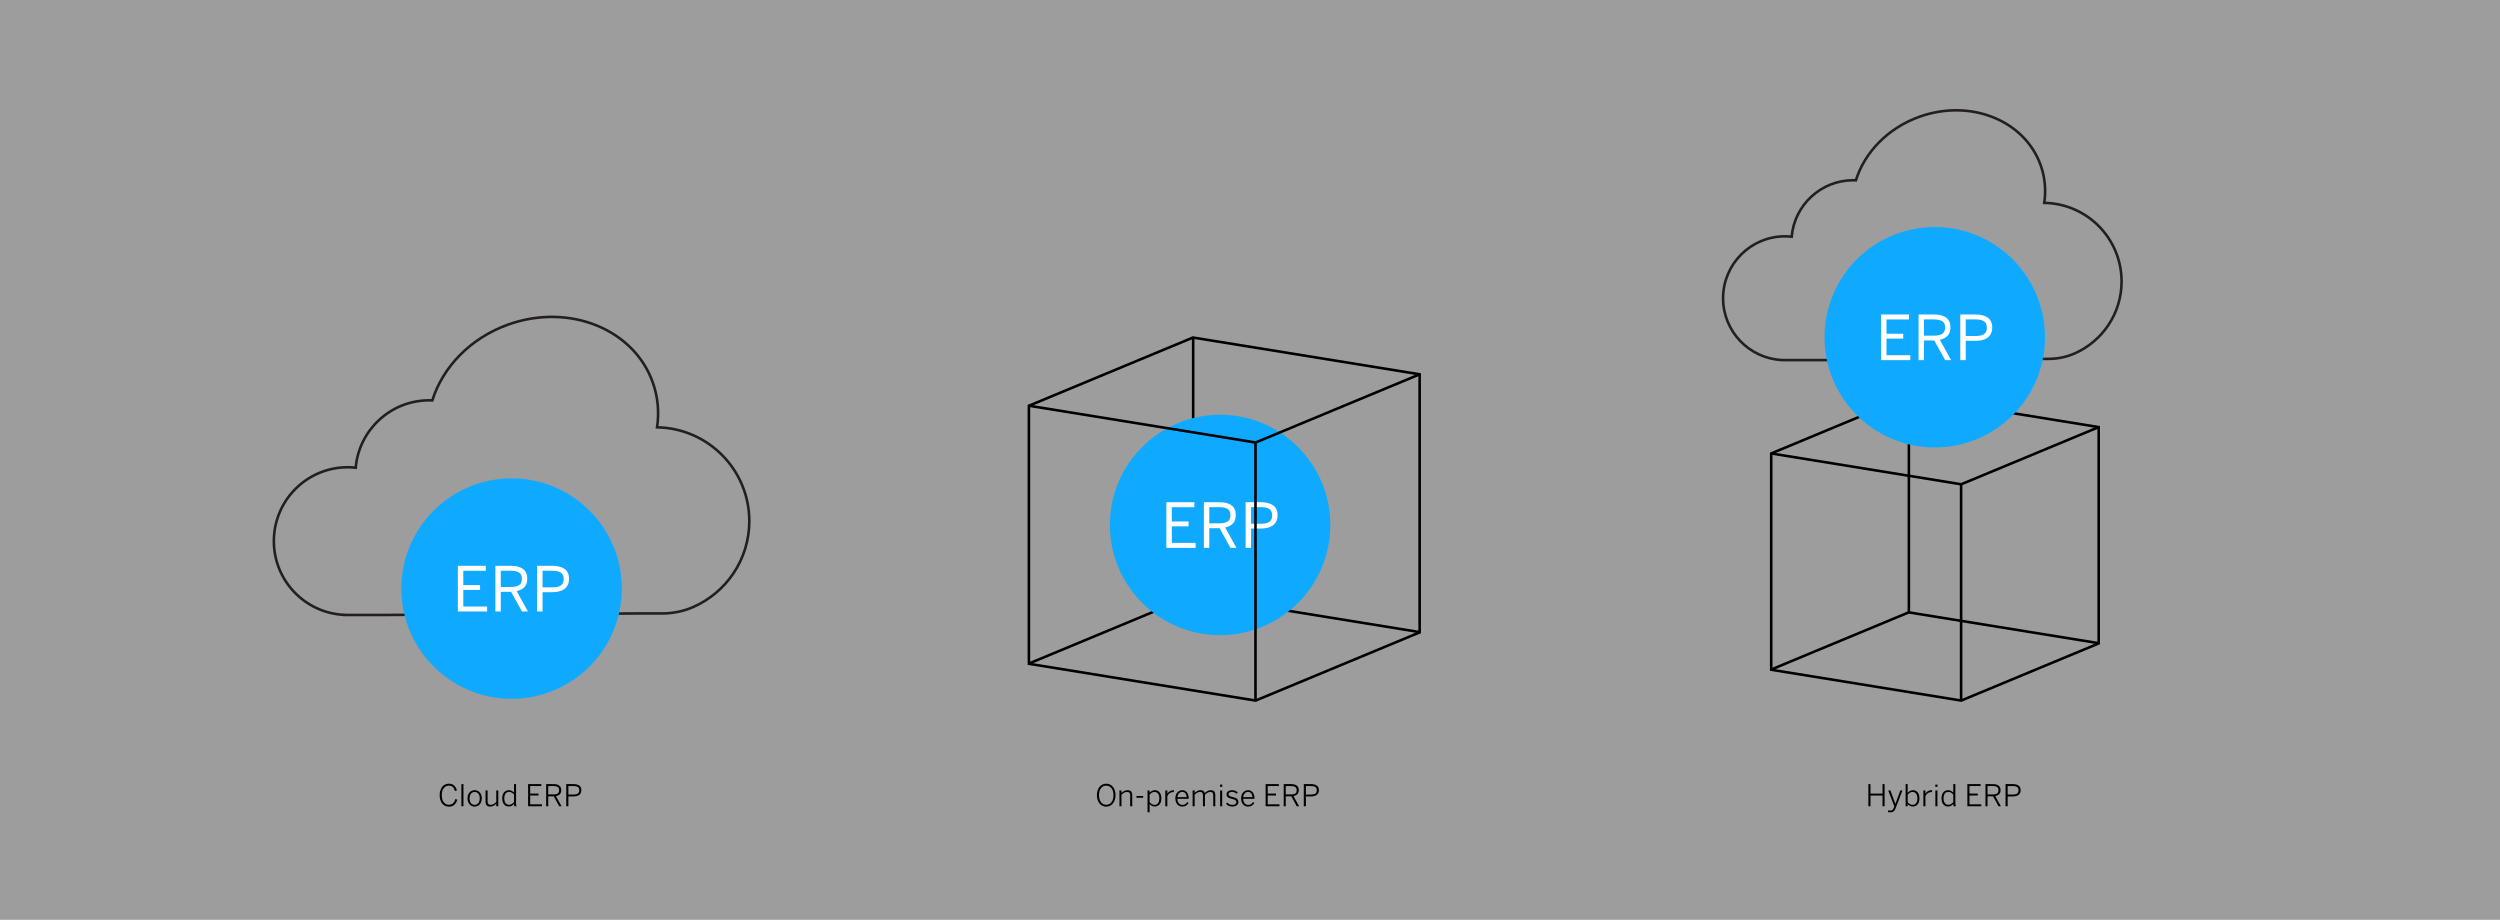 <?xml version="1.0" encoding="UTF-8"?>
<svg id="Layer_1" data-name="Layer 1" xmlns="http://www.w3.org/2000/svg" viewBox="0 0 1920 706.366">
  <rect x="0" y="0" width="1920" height="706.366" fill="#808080" stroke="none"/>
  <defs>
    <style>
      .cls-1 {
        fill: #fff;
      }

      .cls-2 {
        fill: #0faaff;
      }

      .cls-3 {
        stroke: #231f20;
      }

      .cls-3, .cls-4 {
        fill: none;
        stroke-miterlimit: 10;
        stroke-width: 2px;
      }

      .cls-4 {
        stroke: #000;
      }

      .cls-5 {
        fill: #f7f7f7;
        opacity: .25;
      }
    </style>
  </defs>
  <rect class="cls-5" x="606.817" y="-606.817" width="706.366" height="1920" transform="translate(1313.183 -606.817) rotate(90)"/>
  <polyline class="cls-4" points="1090.287 485.464 916.203 457.217 790.204 509.596"/>
  <line class="cls-4" x1="916.36" y1="259.229" x2="916.36" y2="457.217"/>
  <g>
    <path d="M337.655,610.619c0-1.286,.168-2.466,.505-3.539s.816-1.996,1.438-2.771c.621-.773,1.368-1.374,2.24-1.8,.872-.427,1.84-.64,2.903-.64,1.72,0,3.079,.472,4.077,1.414,.999,.941,1.697,2.202,2.096,3.78l-1.579,.381c-.383-1.346-.922-2.362-1.617-3.05-.697-.688-1.696-1.031-2.999-1.031-.831,0-1.58,.172-2.246,.516s-1.233,.83-1.701,1.457c-.468,.629-.833,1.388-1.095,2.276-.263,.89-.394,1.877-.394,2.961,0,1.181,.131,2.235,.394,3.162,.262,.927,.63,1.706,1.105,2.338s1.051,1.117,1.725,1.458c.674,.34,1.426,.51,2.257,.51,1.272,0,2.308-.36,3.105-1.082,.797-.722,1.379-1.8,1.746-3.235l1.583,.337c-.413,1.697-1.162,3.033-2.248,4.01s-2.488,1.465-4.209,1.465c-1.078,0-2.054-.212-2.926-.636s-1.615-1.02-2.229-1.788c-.614-.768-1.09-1.701-1.427-2.8-.337-1.098-.505-2.329-.505-3.693Z"/>
    <path d="M354.354,619.21v-17.025h1.584v17.025h-1.584Z"/>
    <path d="M359.048,613.157c0-1.012,.146-1.908,.438-2.69s.687-1.441,1.184-1.977,1.081-.941,1.75-1.218c.67-.277,1.378-.416,2.126-.416,.734,0,1.436,.139,2.103,.416,.667,.276,1.25,.683,1.748,1.218s.894,1.194,1.186,1.977c.293,.782,.438,1.679,.438,2.69,0,1.018-.146,1.916-.438,2.695-.292,.778-.688,1.438-1.186,1.977s-1.081,.946-1.748,1.224-1.368,.415-2.103,.415-1.435-.138-2.104-.415-1.257-.685-1.762-1.224-.902-1.198-1.194-1.977c-.292-.779-.438-1.678-.438-2.695Zm1.583-.023c0,.674,.081,1.311,.242,1.91,.161,.599,.407,1.124,.736,1.577,.33,.453,.741,.814,1.231,1.084,.491,.27,1.06,.404,1.704,.404,.615,0,1.16-.124,1.637-.37,.476-.248,.883-.59,1.22-1.028,.338-.438,.595-.958,.771-1.561,.177-.603,.265-1.274,.265-2.017,0-.658-.084-1.285-.253-1.881-.169-.595-.414-1.115-.736-1.561-.323-.445-.726-.803-1.209-1.072-.484-.27-1.049-.404-1.693-.404-.614,0-1.164,.123-1.647,.37s-.895,.588-1.231,1.022c-.338,.434-.594,.954-.771,1.561-.176,.606-.265,1.262-.265,1.965Z"/>
    <path d="M372.907,615.853v-8.76h1.583v8.479c0,.861,.191,1.499,.573,1.915,.382,.415,.996,.623,1.842,.623,.778,0,1.503-.192,2.173-.578s1.35-.9,2.039-1.544v-8.895h1.583v12.117h-1.583v-1.909c-.584,.584-1.26,1.091-2.027,1.521s-1.627,.646-2.578,.646c-1.213,0-2.116-.317-2.712-.954-.595-.637-.893-1.523-.893-2.661Z"/>
    <path d="M385.71,613.14c0-1.053,.131-1.973,.393-2.761s.622-1.441,1.082-1.96,1.004-.909,1.633-1.171c.628-.261,1.301-.392,2.019-.392,.787,0,1.519,.178,2.193,.533,.675,.354,1.249,.799,1.722,1.332v-6.537h1.583v14.038c0,.733,.026,1.338,.079,1.813,.052,.476,.146,.867,.28,1.174h-1.664c-.074-.219-.14-.49-.195-.813-.056-.324-.083-.648-.083-.973-.488,.542-1.058,1.009-1.71,1.4s-1.433,.588-2.34,.588c-.688,0-1.339-.126-1.951-.377-.613-.252-1.143-.639-1.588-1.16-.444-.521-.798-1.175-1.06-1.959-.262-.785-.393-1.71-.393-2.776Zm1.584,.022c0,.832,.095,1.556,.286,2.17,.191,.615,.456,1.125,.793,1.529,.338,.405,.729,.705,1.176,.899,.445,.195,.92,.293,1.423,.293,.757,0,1.43-.179,2.019-.534,.589-.356,1.175-.842,1.761-1.456v-5.892c-.601-.645-1.202-1.14-1.806-1.484s-1.262-.517-1.974-.517c-.532,0-1.025,.099-1.479,.298-.454,.198-.842,.502-1.164,.91-.322,.409-.575,.928-.759,1.558-.185,.629-.275,1.371-.275,2.226Z"/>
    <path d="M405.564,619.21v-17.025h10.164v1.494h-8.535v5.783h6.367v1.494h-6.367v6.76h9.018v1.494h-10.646Z"/>
    <path d="M419.457,619.21v-17.025h5.684c1.913,0,3.376,.391,4.388,1.172,1.013,.781,1.519,1.924,1.519,3.427,0,1.38-.371,2.435-1.115,3.165-.743,.731-1.728,1.213-2.953,1.445l4.305,7.816h-1.842l-4.161-7.637h-4.239v7.637h-1.584Zm1.584-9.086h3.98c.705,0,1.331-.054,1.878-.162,.548-.109,1.009-.289,1.384-.541,.375-.251,.658-.588,.849-1.012,.191-.424,.287-.943,.287-1.559,0-1.162-.379-1.981-1.136-2.458s-1.852-.714-3.284-.714h-3.958v6.445Z"/>
    <path d="M434.887,619.21v-17.025h5.644c1.855,0,3.312,.383,4.37,1.149s1.588,1.932,1.588,3.494c0,.862-.149,1.597-.448,2.204-.3,.606-.721,1.105-1.263,1.495s-1.189,.677-1.94,.86c-.752,.184-1.572,.275-2.462,.275h-3.859v7.547h-1.629Zm1.629-8.996h3.976c1.4,0,2.479-.249,3.234-.748,.756-.498,1.134-1.362,1.134-2.593,0-1.147-.37-1.967-1.111-2.458s-1.834-.736-3.279-.736h-3.953v6.535Z"/>
  </g>
  <g>
    <path d="M842.409,610.686c0-1.331,.18-2.541,.539-3.629s.856-2.015,1.493-2.781,1.393-1.359,2.269-1.778c.876-.418,1.834-.628,2.875-.628s1.996,.21,2.87,.628c.875,.419,1.63,1.012,2.266,1.778,.635,.767,1.132,1.693,1.491,2.781,.358,1.088,.538,2.298,.538,3.629s-.18,2.546-.538,3.637c-.359,1.091-.856,2.021-1.491,2.789-.636,.769-1.391,1.364-2.266,1.788-.874,.424-1.831,.636-2.87,.636s-1.999-.212-2.875-.636-1.632-1.02-2.269-1.788-1.134-1.698-1.493-2.789-.539-2.303-.539-3.637Zm1.628,0c0,1.15,.139,2.183,.415,3.095,.277,.912,.661,1.686,1.151,2.321,.49,.635,1.073,1.117,1.747,1.446s1.418,.493,2.234,.493c.794,0,1.533-.164,2.218-.493,.686-.329,1.273-.812,1.764-1.446,.49-.636,.872-1.409,1.146-2.321s.41-1.944,.41-3.095c0-1.145-.137-2.172-.41-3.084s-.655-1.682-1.146-2.311c-.49-.627-1.078-1.105-1.764-1.435-.685-.329-1.424-.493-2.218-.493-.816,0-1.561,.164-2.234,.493s-1.257,.808-1.747,1.435c-.49,.629-.874,1.398-1.151,2.311-.276,.912-.415,1.939-.415,3.084Z"/>
    <path d="M859.737,619.21v-12.117h1.584v1.908c.584-.584,1.259-1.087,2.026-1.51s1.634-.635,2.601-.635c1.197,0,2.098,.314,2.7,.943s.904,1.513,.904,2.65v8.76h-1.583v-8.468c0-.854-.195-1.488-.584-1.903-.39-.416-1-.623-1.831-.623-.778,0-1.507,.187-2.185,.561-.678,.375-1.36,.892-2.049,1.551v8.883h-1.584Z"/>
    <path d="M872.775,612.674v-1.358h5.178v1.358h-5.178Z"/>
    <path d="M881.311,623.814v-16.722h1.584v1.719c.494-.517,1.062-.972,1.707-1.365,.644-.394,1.426-.59,2.347-.59,.688,0,1.34,.131,1.954,.394,.614,.262,1.142,.65,1.584,1.163,.441,.514,.793,1.165,1.055,1.956,.263,.791,.394,1.714,.394,2.771,0,1.062-.131,1.988-.394,2.777-.262,.789-.621,1.439-1.078,1.952-.456,.513-.999,.897-1.628,1.156-.629,.258-1.307,.387-2.032,.387-.779,0-1.49-.171-2.135-.514-.644-.343-1.234-.785-1.773-1.329v6.245h-1.584Zm1.584-7.695c.599,.645,1.201,1.136,1.808,1.473,.606,.338,1.262,.507,1.966,.507,.539,0,1.034-.098,1.487-.293,.453-.194,.841-.491,1.163-.888,.321-.397,.574-.907,.758-1.529s.275-1.364,.275-2.227c0-.839-.096-1.57-.287-2.192-.19-.622-.456-1.137-.797-1.546-.341-.408-.732-.712-1.174-.91-.441-.199-.917-.298-1.426-.298-.749,0-1.419,.18-2.011,.539-.592,.36-1.179,.848-1.763,1.462v5.902Z"/>
    <path d="M894.944,619.21v-12.117h1.584v2.411h.045c.479-.762,1.102-1.394,1.869-1.895,.768-.502,1.746-.753,2.938-.753h.28l-.157,1.494h-.236c-.06,0-.111-.004-.156-.012s-.075-.012-.09-.012c-1.004,0-1.884,.262-2.64,.785s-1.374,1.267-1.853,2.23v7.867h-1.584Z"/>
    <path d="M902.671,613.134c0-1.07,.157-2,.472-2.79s.727-1.441,1.235-1.954,1.076-.896,1.701-1.151,1.26-.382,1.903-.382c.712,0,1.369,.135,1.972,.404s1.123,.668,1.561,1.196c.438,.527,.784,1.187,1.039,1.977s.382,1.697,.382,2.724v.303h-8.682c0,.752,.104,1.418,.31,1.997,.206,.58,.48,1.068,.825,1.468,.345,.398,.747,.703,1.207,.914,.461,.21,.953,.315,1.477,.315,.906,0,1.646-.189,2.219-.569,.572-.38,1.091-.932,1.555-1.653l.988,.789c-.539,.85-1.195,1.52-1.971,2.011-.774,.491-1.738,.736-2.892,.736-.704,0-1.378-.135-2.021-.404s-1.207-.674-1.688-1.213c-.481-.539-.867-1.197-1.157-1.977-.29-.778-.435-1.691-.435-2.74Zm1.606-.943h7.108c-.053-.564-.155-1.093-.309-1.586s-.371-.923-.651-1.288c-.281-.365-.629-.647-1.045-.847-.415-.199-.893-.299-1.432-.299-.441,0-.865,.081-1.27,.242-.404,.162-.772,.408-1.105,.74-.333,.331-.614,.747-.843,1.248-.229,.5-.38,1.097-.454,1.789Z"/>
    <path d="M915.922,619.21v-12.117h1.584v1.908c.613-.599,1.278-1.105,1.993-1.521,.715-.415,1.529-.623,2.442-.623,1.03,0,1.797,.204,2.301,.612s.846,.934,1.024,1.577c.645-.599,1.344-1.113,2.098-1.544s1.584-.646,2.491-.646c1.244,0,2.138,.322,2.681,.966,.544,.644,.815,1.52,.815,2.628v8.76h-1.584v-8.468c0-.854-.165-1.488-.494-1.903-.33-.416-.927-.623-1.789-.623-.735,0-1.422,.187-2.059,.561-.638,.375-1.302,.892-1.992,1.551v8.883h-1.583v-8.468c0-.854-.165-1.488-.494-1.903-.329-.416-.929-.623-1.797-.623-.741,0-1.43,.187-2.066,.561-.637,.375-1.299,.892-1.987,1.551v8.883h-1.584Z"/>
    <path d="M937.014,604.284v-1.707h1.685v1.707h-1.685Zm.045,14.926v-12.117h1.584v12.117h-1.584Z"/>
    <path d="M941.596,617.289l1.011-.922c.464,.539,.998,.967,1.601,1.281s1.327,.472,2.173,.472c1.041,0,1.827-.182,2.358-.546s.797-.892,.797-1.582c0-.66-.262-1.16-.785-1.498-.524-.338-1.374-.646-2.55-.923-.672-.21-1.278-.398-1.818-.566s-.985-.387-1.337-.656c-.353-.27-.616-.587-.792-.954-.176-.366-.265-.819-.265-1.357,0-.428,.092-.834,.275-1.22s.451-.725,.803-1.017c.353-.292,.781-.522,1.286-.691,.506-.169,1.088-.253,1.747-.253,1.048,0,1.924,.157,2.627,.472,.704,.314,1.326,.742,1.865,1.281l-.898,1.057c-.457-.457-.978-.821-1.562-1.091s-1.243-.404-1.977-.404c-.479,0-.884,.05-1.213,.148-.329,.1-.597,.232-.803,.398s-.359,.354-.461,.564c-.101,.21-.151,.43-.151,.658,0,.575,.228,1.013,.684,1.312,.455,.299,1.214,.569,2.275,.812,.744,.228,1.405,.429,1.985,.605,.579,.177,1.063,.415,1.452,.714,.389,.3,.678,.652,.867,1.059,.188,.407,.283,.917,.283,1.53,0,.554-.12,1.044-.359,1.474s-.565,.794-.977,1.092c-.412,.299-.906,.523-1.482,.673-.577,.148-1.21,.224-1.898,.224-1.086,0-2.034-.201-2.847-.604s-1.451-.916-1.915-1.542Z"/>
    <path d="M953.185,613.134c0-1.07,.157-2,.472-2.79s.727-1.441,1.235-1.954,1.076-.896,1.701-1.151,1.26-.382,1.903-.382c.712,0,1.369,.135,1.972,.404s1.123,.668,1.561,1.196c.438,.527,.784,1.187,1.039,1.977s.382,1.697,.382,2.724v.303h-8.682c0,.752,.104,1.418,.31,1.997,.206,.58,.48,1.068,.825,1.468,.345,.398,.747,.703,1.207,.914,.461,.21,.953,.315,1.477,.315,.906,0,1.646-.189,2.219-.569,.572-.38,1.091-.932,1.555-1.653l.988,.789c-.539,.85-1.195,1.52-1.971,2.011-.774,.491-1.738,.736-2.892,.736-.704,0-1.378-.135-2.021-.404s-1.207-.674-1.688-1.213c-.481-.539-.867-1.197-1.157-1.977-.29-.778-.435-1.691-.435-2.74Zm1.606-.943h7.108c-.053-.564-.155-1.093-.309-1.586s-.371-.923-.651-1.288c-.281-.365-.629-.647-1.045-.847-.415-.199-.893-.299-1.432-.299-.441,0-.865,.081-1.27,.242-.404,.162-.772,.408-1.105,.74-.333,.331-.614,.747-.843,1.248-.229,.5-.38,1.097-.454,1.789Z"/>
    <path d="M971.985,619.21v-17.025h10.164v1.494h-8.535v5.783h6.367v1.494h-6.367v6.76h9.018v1.494h-10.646Z"/>
    <path d="M985.878,619.21v-17.025h5.684c1.913,0,3.376,.391,4.388,1.172,1.013,.781,1.519,1.924,1.519,3.427,0,1.38-.371,2.435-1.115,3.165-.743,.731-1.728,1.213-2.953,1.445l4.305,7.816h-1.842l-4.161-7.637h-4.239v7.637h-1.584Zm1.584-9.086h3.98c.705,0,1.331-.054,1.878-.162,.548-.109,1.009-.289,1.384-.541,.375-.251,.658-.588,.849-1.012,.191-.424,.287-.943,.287-1.559,0-1.162-.379-1.981-1.136-2.458s-1.852-.714-3.284-.714h-3.958v6.445Z"/>
    <path d="M1001.307,619.21v-17.025h5.644c1.855,0,3.312,.383,4.37,1.149s1.588,1.932,1.588,3.494c0,.862-.149,1.597-.448,2.204-.3,.606-.721,1.105-1.263,1.495s-1.189,.677-1.94,.86c-.752,.184-1.572,.275-2.462,.275h-3.859v7.547h-1.629Zm1.629-8.996h3.976c1.4,0,2.479-.249,3.234-.748,.756-.498,1.134-1.362,1.134-2.593,0-1.147-.37-1.967-1.111-2.458s-1.834-.736-3.279-.736h-3.953v6.535Z"/>
  </g>
  <g>
    <path d="M1434.91,619.21v-17.025h1.629v7.3h9.221v-7.3h1.628v17.025h-1.628v-8.232h-9.221v8.232h-1.629Z"/>
    <path d="M1449.813,623.624l.359-1.314c.173,.053,.397,.098,.674,.135,.277,.037,.614,.057,1.012,.057,.658,0,1.171-.15,1.538-.45s.682-.772,.943-1.417l.505-1.338-4.693-12.203h1.707l3.773,10.245h.045l3.75-10.245h1.651l-5.222,13.521c-.195,.539-.408,1.01-.641,1.414s-.506,.742-.82,1.012-.677,.473-1.089,.611-.909,.208-1.493,.208c-.465,0-.854-.022-1.168-.066-.314-.045-.592-.102-.832-.169Z"/>
    <path d="M1463.514,619.21v-17.025h1.584v6.672c.494-.532,1.062-.998,1.707-1.399,.644-.4,1.426-.601,2.347-.601,.688,0,1.34,.131,1.954,.394,.614,.262,1.142,.65,1.584,1.163,.441,.514,.793,1.165,1.055,1.956,.263,.791,.394,1.714,.394,2.771,0,1.062-.131,1.988-.394,2.777-.262,.789-.621,1.439-1.078,1.952-.456,.513-.999,.897-1.628,1.156-.629,.258-1.307,.387-2.032,.387-.779,0-1.49-.171-2.135-.514-.644-.343-1.234-.785-1.773-1.329v1.641h-1.584Zm1.584-3.091c.599,.645,1.201,1.136,1.808,1.473,.606,.338,1.262,.507,1.966,.507,.539,0,1.034-.098,1.487-.293,.453-.194,.841-.491,1.163-.888,.321-.397,.574-.907,.758-1.529s.275-1.364,.275-2.227c0-.839-.096-1.57-.287-2.192-.19-.622-.456-1.137-.797-1.546-.341-.408-.732-.712-1.174-.91-.441-.199-.917-.298-1.426-.298-.749,0-1.419,.18-2.011,.539-.592,.36-1.179,.848-1.763,1.462v5.902Z"/>
    <path d="M1477.148,619.21v-12.117h1.584v2.411h.045c.479-.762,1.102-1.394,1.869-1.895,.768-.502,1.746-.753,2.938-.753h.28l-.157,1.494h-.236c-.06,0-.111-.004-.156-.012s-.075-.012-.09-.012c-1.004,0-1.884,.262-2.64,.785s-1.374,1.267-1.853,2.23v7.867h-1.584Z"/>
    <path d="M1486.323,604.284v-1.707h1.685v1.707h-1.685Zm.045,14.926v-12.117h1.584v12.117h-1.584Z"/>
    <path d="M1491.085,613.14c0-1.053,.131-1.973,.393-2.761s.622-1.441,1.082-1.96,1.004-.909,1.633-1.171c.628-.261,1.301-.392,2.019-.392,.787,0,1.519,.178,2.193,.533,.675,.354,1.249,.799,1.722,1.332v-6.537h1.583v14.038c0,.733,.026,1.338,.079,1.813,.052,.476,.146,.867,.28,1.174h-1.664c-.074-.219-.14-.49-.195-.813-.056-.324-.083-.648-.083-.973-.488,.542-1.058,1.009-1.71,1.4s-1.433,.588-2.34,.588c-.688,0-1.339-.126-1.951-.377-.613-.252-1.143-.639-1.588-1.16-.444-.521-.798-1.175-1.06-1.959-.262-.785-.393-1.71-.393-2.776Zm1.584,.022c0,.832,.095,1.556,.286,2.17,.191,.615,.456,1.125,.793,1.529,.338,.405,.729,.705,1.176,.899,.445,.195,.92,.293,1.423,.293,.757,0,1.43-.179,2.019-.534,.589-.356,1.175-.842,1.761-1.456v-5.892c-.601-.645-1.202-1.14-1.806-1.484s-1.262-.517-1.974-.517c-.532,0-1.025,.099-1.479,.298-.454,.198-.842,.502-1.164,.91-.322,.409-.575,.928-.759,1.558-.185,.629-.275,1.371-.275,2.226Z"/>
    <path d="M1510.94,619.21v-17.025h10.164v1.494h-8.535v5.783h6.367v1.494h-6.367v6.76h9.018v1.494h-10.646Z"/>
    <path d="M1524.833,619.21v-17.025h5.684c1.913,0,3.376,.391,4.388,1.172,1.013,.781,1.519,1.924,1.519,3.427,0,1.38-.371,2.435-1.115,3.165-.743,.731-1.728,1.213-2.953,1.445l4.305,7.816h-1.842l-4.161-7.637h-4.239v7.637h-1.584Zm1.584-9.086h3.98c.705,0,1.331-.054,1.878-.162,.548-.109,1.009-.289,1.384-.541,.375-.251,.658-.588,.849-1.012,.191-.424,.287-.943,.287-1.559,0-1.162-.379-1.981-1.136-2.458s-1.852-.714-3.284-.714h-3.958v6.445Z"/>
    <path d="M1540.262,619.21v-17.025h5.644c1.855,0,3.312,.383,4.37,1.149s1.588,1.932,1.588,3.494c0,.862-.149,1.597-.448,2.204-.3,.606-.721,1.105-1.263,1.495s-1.189,.677-1.94,.86c-.752,.184-1.572,.275-2.462,.275h-3.859v7.547h-1.629Zm1.629-8.996h3.976c1.4,0,2.479-.249,3.234-.748,.756-.498,1.134-1.362,1.134-2.593,0-1.147-.37-1.967-1.111-2.458s-1.834-.736-3.279-.736h-3.953v6.535Z"/>
  </g>
  <path class="cls-3" d="M296.295,472.291h-31.834v-.065c-30.128-1.35-54.14-26.196-54.14-56.656,0-31.326,25.395-56.722,56.722-56.722,2.075,0,4.122,.119,6.139,.336,2.525-28.991,26.844-51.74,56.491-51.74,.79,0,1.574,.028,2.356,.06,7.983-25.523,29.217-47.995,58.68-58.381,46.626-16.436,96.189,3.615,110.702,44.786,3.968,11.257,4.899,22.927,3.213,34.279,39.234,.656,70.842,32.645,70.842,72.036,0,29.569-17.814,54.965-43.292,66.07-7.437,3.242-15.496,4.807-23.609,4.845h-21l-191.27,1.152Z"/>
  <path class="cls-3" d="M1395.38,276.579h-26.682v-.055c-25.252-1.132-45.378-21.956-45.378-47.487,0-26.257,21.285-47.542,47.542-47.542,1.739,0,3.455,.1,5.146,.282,2.116-24.3,22.5-43.366,47.349-43.366,.662,0,1.319,.023,1.975,.05,6.691-21.393,24.488-40.228,49.183-48.933,39.08-13.776,80.622,3.03,92.786,37.538,3.326,9.435,4.106,19.216,2.693,28.731,32.885,.55,59.377,27.362,59.377,60.378,0,24.784-14.931,46.069-36.286,55.378-6.233,2.717-12.988,4.029-19.788,4.061h-17.602l-160.315,.965Z"/>
  <circle class="cls-2" cx="937.03" cy="403.17" r="84.658"/>
  <g>
    <path class="cls-1" d="M895.76,420.741v-35.05h21.501v3.838h-17.316v10.936h12.878v3.745h-12.878v12.739h18.311v3.792h-22.495Z"/>
    <path class="cls-1" d="M924.591,420.741v-35.05h12.045c4.008,0,7.083,.82,9.226,2.462,2.142,1.642,3.213,4.089,3.213,7.341,0,2.852-.731,5.032-2.196,6.543-1.464,1.511-3.444,2.535-5.941,3.075l8.624,15.629h-4.555l-8.37-15.098h-7.907v15.098h-4.138Zm4.138-18.797h7.653c2.743,0,4.858-.45,6.347-1.353,1.487-.901,2.23-2.547,2.23-4.936,0-2.312-.732-3.919-2.196-4.821-1.465-.901-3.606-1.353-6.428-1.353h-7.606v12.462Z"/>
    <path class="cls-1" d="M956.635,420.741v-35.05h11.884c1.896,0,3.618,.192,5.167,.578,1.549,.385,2.882,.979,4,1.779,1.117,.802,1.977,1.835,2.577,3.099,.602,1.264,.902,2.767,.902,4.509,0,1.85-.332,3.43-.994,4.739-.663,1.311-1.568,2.378-2.717,3.202s-2.513,1.418-4.093,1.78-3.286,.543-5.121,.543h-7.421v14.82h-4.185Zm4.185-18.52h7.652c2.821,0,4.955-.481,6.404-1.444,1.449-.964,2.174-2.625,2.174-4.982,0-2.281-.717-3.903-2.15-4.867-1.434-.963-3.592-1.445-6.474-1.445h-7.606v12.739Z"/>
  </g>
  <circle class="cls-2" cx="392.893" cy="452.035" r="84.658"/>
  <g>
    <path class="cls-1" d="M351.624,469.606v-35.05h21.501v3.838h-17.316v10.936h12.878v3.745h-12.878v12.739h18.311v3.792h-22.495Z"/>
    <path class="cls-1" d="M380.455,469.606v-35.05h12.045c4.008,0,7.083,.82,9.226,2.462,2.142,1.642,3.213,4.089,3.213,7.341,0,2.852-.731,5.032-2.196,6.543-1.464,1.511-3.444,2.535-5.941,3.075l8.624,15.629h-4.555l-8.37-15.098h-7.907v15.098h-4.138Zm4.138-18.797h7.653c2.743,0,4.858-.45,6.347-1.353,1.487-.901,2.23-2.547,2.23-4.936,0-2.312-.732-3.919-2.196-4.821-1.465-.901-3.606-1.353-6.428-1.353h-7.606v12.462Z"/>
    <path class="cls-1" d="M412.499,469.606v-35.05h11.884c1.896,0,3.618,.192,5.167,.578,1.549,.385,2.882,.979,4,1.779,1.117,.802,1.977,1.835,2.577,3.099,.602,1.264,.902,2.767,.902,4.509,0,1.85-.332,3.43-.994,4.739-.663,1.311-1.568,2.378-2.717,3.202s-2.513,1.418-4.093,1.78-3.286,.543-5.121,.543h-7.421v14.82h-4.185Zm4.185-18.52h7.652c2.821,0,4.955-.481,6.404-1.444,1.449-.964,2.174-2.625,2.174-4.982,0-2.281-.717-3.903-2.15-4.867-1.434-.963-3.592-1.445-6.474-1.445h-7.606v12.739Z"/>
  </g>
  <polyline class="cls-4" points="790.204 311.608 964.288 339.855 1090.287 287.476"/>
  <polygon class="cls-4" points="1090.287 485.66 964.288 538.039 790.204 509.792 790.204 509.596 790.204 311.608 916.203 259.229 1090.287 287.476 1090.287 485.464 1090.287 485.66"/>
  <line class="cls-4" x1="964.215" y1="339.855" x2="964.215" y2="537.843"/>
  <g>
    <polyline class="cls-4" points="1611.799 493.972 1465.888 470.297 1360.281 514.199"/>
    <line class="cls-4" x1="1466.02" y1="304.351" x2="1466.02" y2="470.297"/>
    <polyline class="cls-4" points="1360.281 348.253 1506.192 371.929 1611.799 328.026"/>
    <polygon class="cls-4" points="1611.799 494.137 1506.192 538.039 1360.281 514.364 1360.281 514.199 1360.281 348.253 1465.888 304.351 1611.799 328.026 1611.799 493.972 1611.799 494.137"/>
    <line class="cls-4" x1="1506.13" y1="371.929" x2="1506.13" y2="537.875"/>
  </g>
  <g>
    <circle class="cls-2" cx="1485.892" cy="259.008" r="84.658"/>
    <g>
      <path class="cls-1" d="M1444.623,276.578v-35.05h21.501v3.838h-17.316v10.936h12.878v3.745h-12.878v12.739h18.311v3.792h-22.495Z"/>
      <path class="cls-1" d="M1473.454,276.578v-35.05h12.045c4.008,0,7.083,.82,9.226,2.462,2.142,1.642,3.213,4.089,3.213,7.341,0,2.852-.731,5.032-2.196,6.543-1.464,1.511-3.444,2.535-5.941,3.075l8.624,15.629h-4.555l-8.37-15.098h-7.907v15.098h-4.138Zm4.138-18.797h7.653c2.743,0,4.858-.45,6.347-1.353,1.487-.901,2.23-2.547,2.23-4.936,0-2.312-.732-3.919-2.196-4.821-1.465-.901-3.606-1.353-6.428-1.353h-7.606v12.462Z"/>
      <path class="cls-1" d="M1505.498,276.578v-35.05h11.884c1.896,0,3.618,.192,5.167,.578,1.549,.385,2.882,.979,4,1.779,1.117,.802,1.977,1.835,2.577,3.099,.602,1.264,.902,2.767,.902,4.509,0,1.85-.332,3.43-.994,4.739-.663,1.311-1.568,2.378-2.717,3.202s-2.513,1.418-4.093,1.78-3.286,.543-5.121,.543h-7.421v14.82h-4.185Zm4.185-18.52h7.652c2.821,0,4.955-.481,6.404-1.444,1.449-.964,2.174-2.625,2.174-4.982,0-2.281-.717-3.903-2.15-4.867-1.434-.963-3.592-1.445-6.474-1.445h-7.606v12.739Z"/>
    </g>
  </g>
</svg>